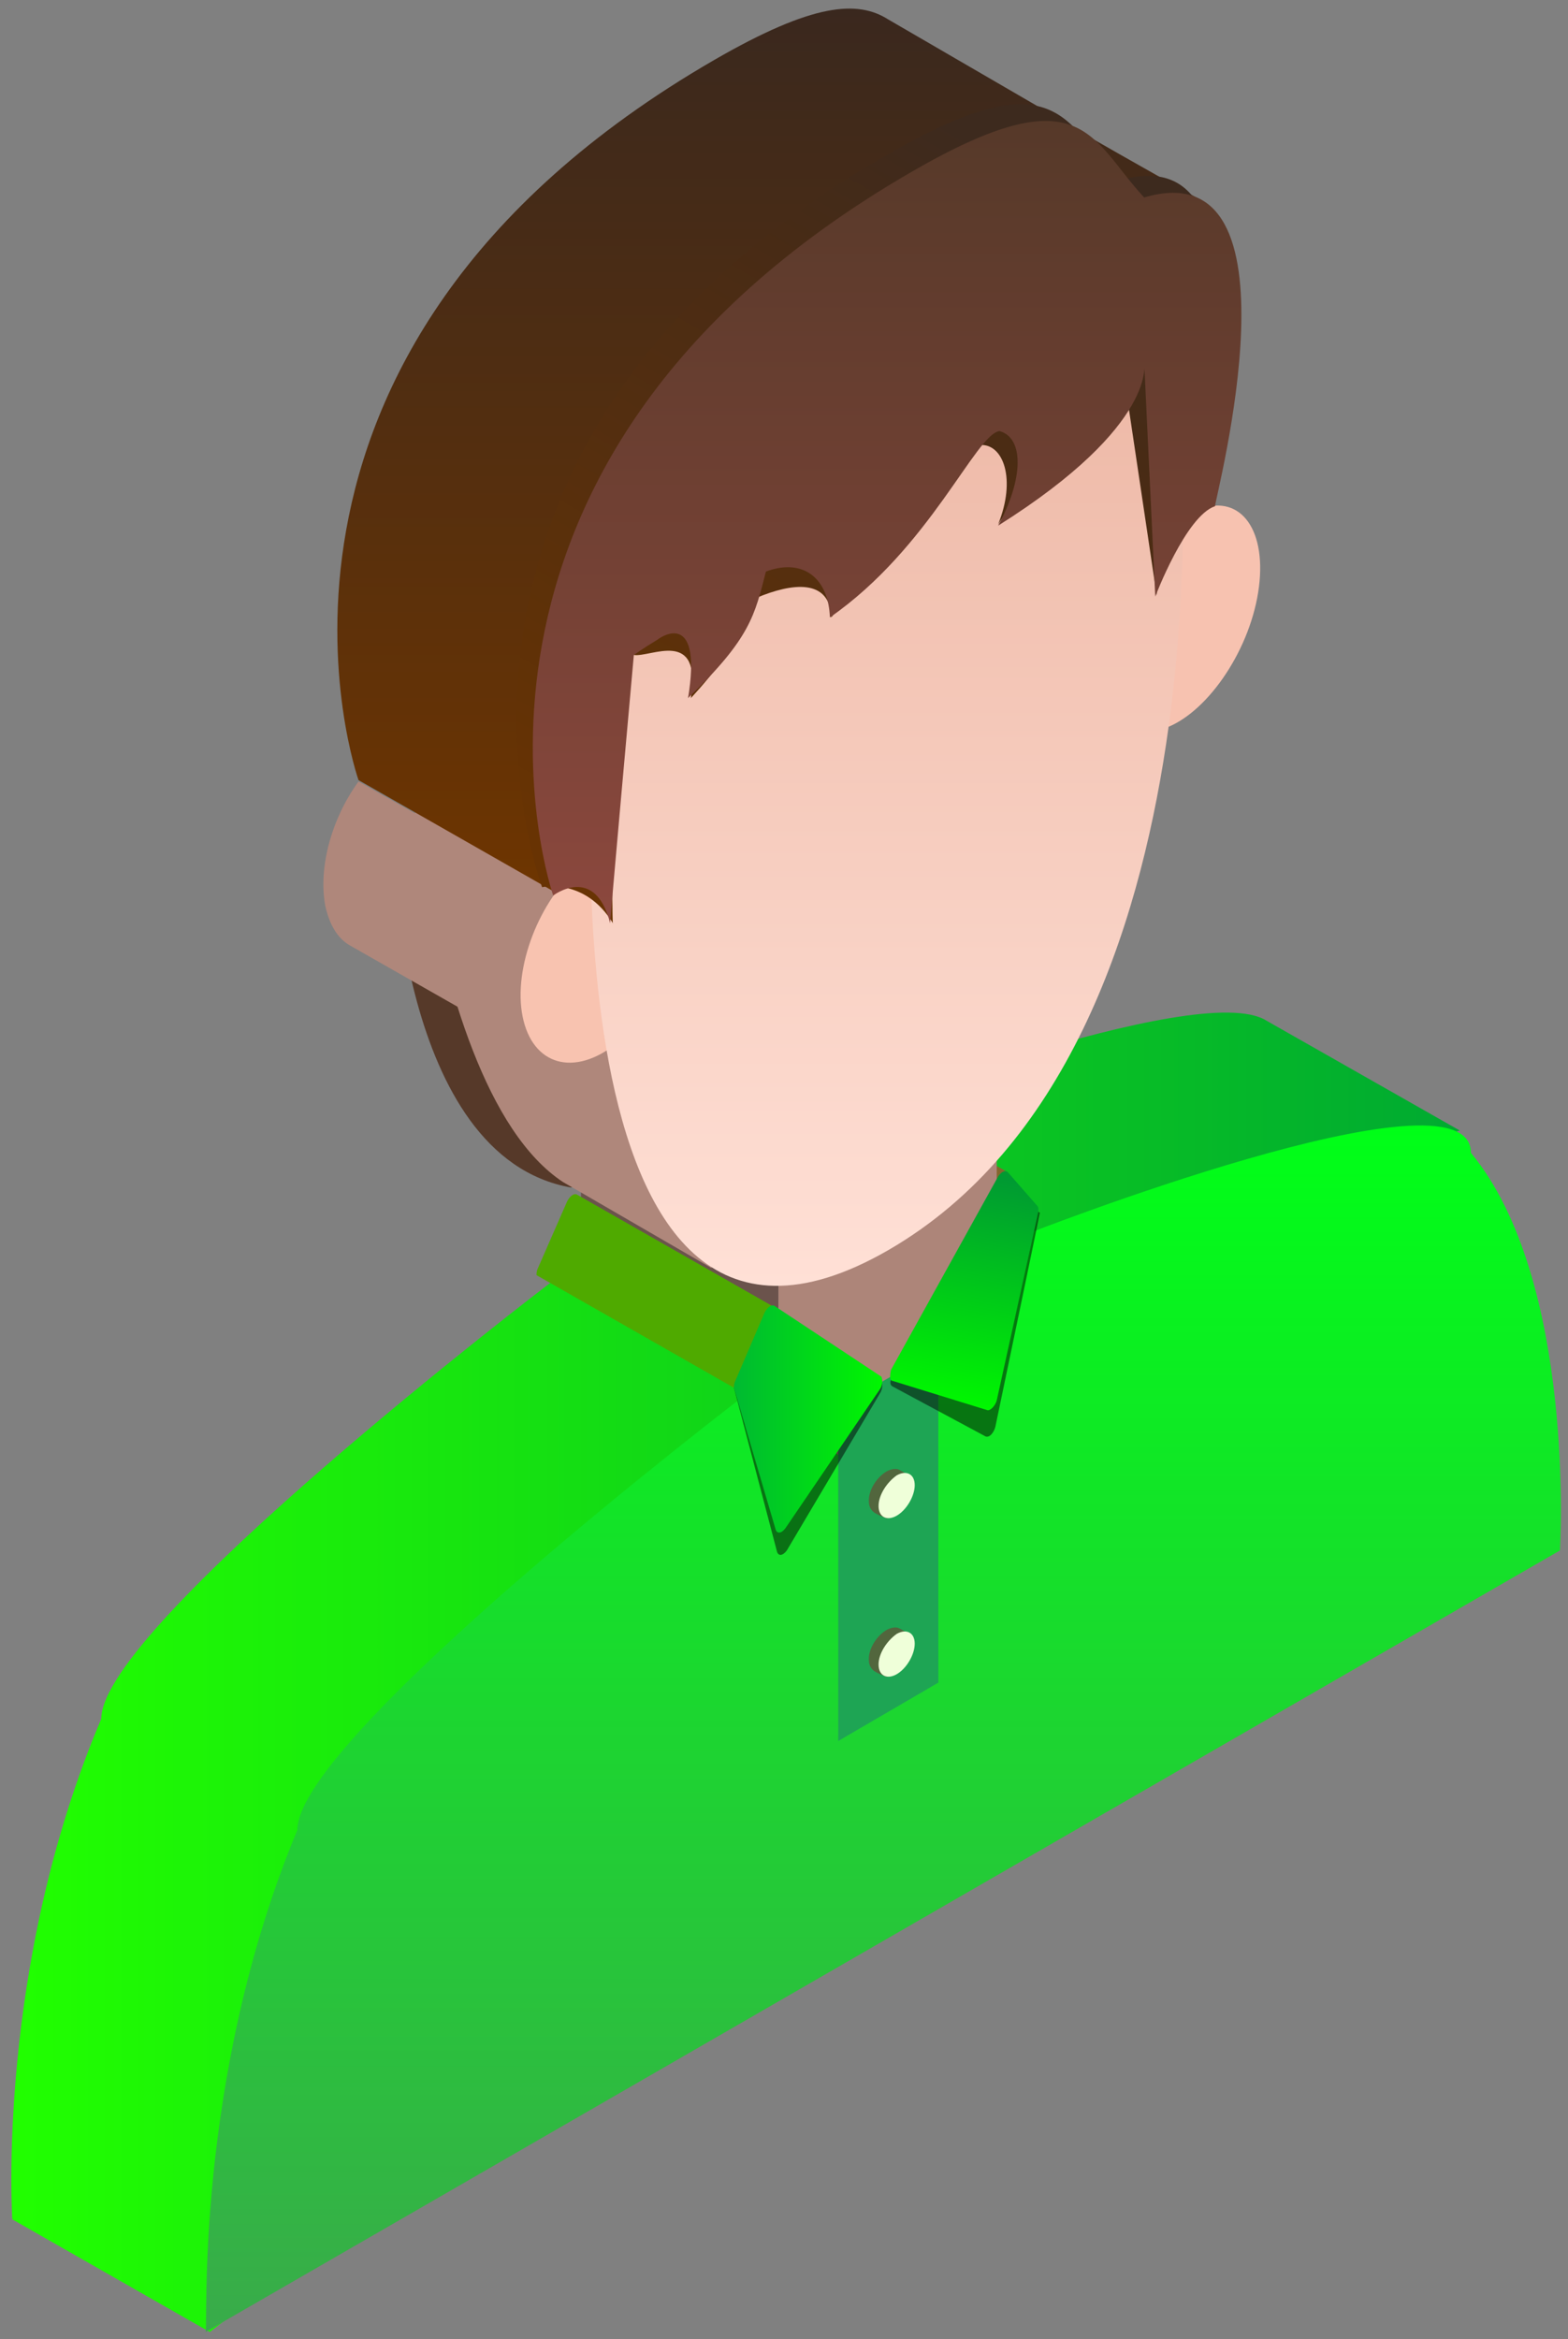 <svg width="120" height="179" viewBox="0 0 120 179" fill="none" xmlns="http://www.w3.org/2000/svg">
<rect x="0" y="0" width="120" height="179" fill="#808080" stroke="none"/>
<path d="M44.465 111.096L59.575 119.716V91.942L44.465 83.322V111.096Z" fill="#6B534C"/>
<path d="M75.005 37.671C76.92 45.546 74.26 65.339 63.725 77.151C58.511 80.13 48.934 87.792 43.719 90.878C30.418 88.537 30.099 64.275 30.099 64.275L50.956 41.396C50.956 41.396 70.642 35.756 75.005 37.671Z" fill="#563929"/>
<path d="M75.005 21.496C75.005 21.496 70.536 6.173 52.233 16.707C31.376 28.732 30.311 46.822 30.311 46.822C30.311 46.822 31.482 82.79 43.081 90.452C43.081 90.452 42.762 90.239 43.081 90.452L54.467 97.049L51.807 87.685C52.126 87.472 52.552 87.366 52.871 87.153C80.007 71.404 75.005 21.496 75.005 21.496Z" fill="#AF877B"/>
<path d="M75.112 38.416C74.473 50.334 71.813 65.977 63.619 77.257C63.619 77.257 63.726 77.257 63.726 77.15C73.941 65.764 76.708 46.823 75.112 38.416Z" fill="#563929"/>
<path d="M111.718 86.515L96.926 78.108C91.712 74.809 63.619 85.77 63.619 85.77V88.324C63.406 88.218 63.087 88.111 62.768 88.218C62.236 88.43 61.704 88.324 61.384 88.962L52.765 92.9L65.215 96.624L61.172 101.626L47.976 95.134L43.188 97.369L41.911 98.327C41.911 98.327 7.752 124.398 7.752 131.528C-0.335 150.576 0.942 169.836 0.942 169.836L16.052 178.456L104.588 110.032C104.588 110.032 105.227 98.859 102.354 88.962L111.718 86.515Z" fill="url(#paint0_linear)"/>
<path d="M73.941 47.142C77.133 46.078 80.432 41.396 81.177 36.714C81.922 32.031 79.9 29.158 76.708 30.329C73.409 31.393 70.642 48.206 73.941 47.142Z" fill="#ECB5A2"/>
<path d="M56.17 106.201L41.06 97.582C41.06 97.475 41.06 97.263 41.166 97.05L43.401 91.942C43.614 91.516 43.933 91.303 44.146 91.41L59.256 100.029L56.17 106.201Z" fill="#4FAA00"/>
<path d="M42.55 68.319L27.439 59.806C25.417 62.572 24.353 66.297 24.885 69.276C25.204 70.766 25.843 71.83 26.801 72.362L42.124 81.088C43.508 79.918 40.741 72.362 42.55 68.319Z" fill="#AF877B"/>
<path d="M91.925 15.325C91.925 15.325 86.604 12.345 82.347 9.898H82.454L67.982 1.491C65.641 0.001 62.235 0.214 54.68 4.577C15.839 27.03 27.438 59.699 27.438 59.699L42.549 68.318C44.784 67.893 39.569 45.333 48.508 38.523C56.17 33.202 59.681 24.476 61.49 24.263C63.406 24.795 63.3 28.094 61.384 31.499C71.387 25.221 72.451 20.965 72.557 19.475L73.409 36.926C73.409 36.926 75.75 30.755 77.984 30.01C77.984 30.116 95.33 21.284 91.925 15.325Z" fill="url(#paint1_linear)"/>
<path d="M52.765 69.596C51.595 74.81 43.401 74.81 41.805 79.386C41.911 78.96 42.23 76.194 42.23 76.194C43.082 73.852 45.529 71.192 48.19 69.596L52.659 66.936V69.596H52.765Z" fill="#563929"/>
<path d="M52.766 69.596C53.936 73.533 62.13 64.062 63.726 66.722C63.62 66.297 63.3 64.062 63.3 64.062C62.449 62.679 60.002 62.785 57.341 64.381L52.872 67.042V69.596H52.766Z" fill="#563929"/>
<path d="M76.921 91.198H75.75L75.431 88.75L77.133 89.708L76.921 91.198Z" fill="#83662E"/>
<path d="M59.575 119.716L76.282 110.033V82.259L59.575 91.942V119.716Z" fill="#AD8579"/>
<path d="M22.757 140.04C22.757 132.91 56.915 106.839 56.915 106.839V109.074C57.022 108.967 57.128 108.861 57.235 108.755L57.979 108.223C58.511 107.797 59.044 107.052 59.469 107.371L66.493 113.33C67.131 113.756 68.195 113.118 68.834 111.947L76.176 97.794C76.495 97.156 77.027 97.156 77.559 97.049C77.879 96.943 78.198 96.943 78.411 97.156V94.495C78.411 94.495 112.569 81.087 112.569 88.217C120.657 98.007 119.38 118.651 119.38 118.651L15.733 178.455C15.946 178.349 14.776 159.194 22.757 140.04Z" fill="url(#paint2_linear)"/>
<path d="M64.151 133.23L71.813 128.761V103.222L64.151 107.691V133.23Z" fill="#1EA554"/>
<path d="M89.052 55.761C92.245 54.697 95.543 50.015 96.288 45.333C97.033 40.651 95.011 37.777 91.819 38.948C88.52 40.012 85.754 56.825 89.052 55.761Z" fill="#F7C2B0"/>
<path d="M47.231 79.81C43.933 82.471 40.74 81.513 39.995 77.788C39.251 74.064 41.272 68.85 44.465 66.189C47.764 63.529 50.53 77.15 47.231 79.81Z" fill="#F8C3B0"/>
<path d="M67.982 95.666C41.06 111.202 45.422 55.442 45.422 55.442C45.422 55.442 46.487 37.351 67.45 25.22C85.647 14.685 90.222 30.009 90.222 30.009C90.222 30.009 95.011 80.023 67.982 95.666Z" fill="url(#paint3_linear)"/>
<path d="M91.074 37.352C88.839 38.097 88.52 45.545 88.52 45.545L85.647 26.285L76.389 40.118C77.772 36.713 76.814 33.947 75.005 34.053C73.303 34.372 63.619 47.248 63.619 47.248C63.513 44.269 60.639 44.588 57.873 45.758C57.128 48.951 52.871 53.42 52.871 53.42C53.723 47.993 49.785 50.334 48.508 50.121C47.444 50.76 46.806 48.844 46.806 48.844C46.806 48.844 46.806 71.51 46.912 70.659C44.784 67.147 41.485 67.892 41.485 67.892C41.485 67.892 28.928 34.266 67.769 11.919C80.964 4.257 81.496 9.365 85.647 13.834C98.203 10.004 91.074 36.713 91.074 37.352Z" fill="url(#paint4_linear)"/>
<path d="M92.989 38.736C90.754 39.48 88.413 45.652 88.413 45.652L87.562 27.669C87.562 27.669 88.732 32.457 76.388 40.225C78.304 36.714 78.41 33.521 76.495 32.989C74.686 33.202 71.174 41.928 63.512 47.248C63.406 44.269 61.491 42.673 58.617 43.737C57.766 47.036 57.447 48.845 52.658 53.42C53.722 46.929 50.849 48.526 50.317 48.951C49.253 49.59 48.508 50.122 48.508 50.122C48.508 50.122 46.593 71.404 46.699 70.659C45.529 66.084 42.336 68.531 42.336 68.531C42.336 68.531 30.95 35.65 69.684 13.196C82.88 5.535 83.412 10.642 87.562 15.112C100.119 11.387 92.989 38.097 92.989 38.736Z" fill="url(#paint5_linear)"/>
<path opacity="0.5" d="M67.343 106.627L60.214 118.652C59.894 119.078 59.575 119.078 59.469 118.758L56.17 106.202L58.724 102.158C58.937 101.732 59.256 101.519 59.469 101.626L67.45 105.669C67.556 105.882 67.556 106.308 67.343 106.627Z" fill="black"/>
<path d="M67.343 106.307L60.107 116.949C59.788 117.374 59.469 117.374 59.362 117.055L56.17 106.201C56.17 106.095 56.17 105.882 56.276 105.669L58.511 100.455C58.724 100.029 59.043 99.816 59.256 99.923L67.45 105.35C67.556 105.563 67.556 105.988 67.343 106.307Z" fill="url(#paint6_linear)"/>
<path opacity="0.5" d="M68.301 106.095L75.431 109.926C75.75 110.032 76.069 109.607 76.176 109.181C76.176 109.181 79.581 92.9 79.581 92.793L77.027 91.729C76.814 91.516 76.495 91.729 76.282 92.049L68.301 105.35C68.088 105.669 68.088 105.989 68.301 106.095Z" fill="black"/>
<path d="M68.301 105.67L75.537 107.904C75.75 108.011 76.176 107.585 76.282 107.16L79.475 92.687C79.475 92.475 79.475 92.368 79.368 92.262L77.134 89.708C76.921 89.495 76.602 89.708 76.389 90.027L68.195 104.818C68.088 105.244 68.088 105.67 68.301 105.67Z" fill="url(#paint7_linear)"/>
<path d="M66.492 114.82C66.492 115.246 66.599 115.459 66.811 115.671C67.024 115.884 67.876 116.204 67.876 116.204C68.621 115.778 69.578 113.756 69.578 112.905C69.578 112.905 69.046 112.585 68.833 112.479C68.621 112.373 68.301 112.373 67.876 112.585C67.131 113.011 66.492 113.969 66.492 114.82Z" fill="#52663D"/>
<path d="M67.237 115.247C67.237 116.098 67.876 116.417 68.621 115.991C69.366 115.566 70.004 114.502 70.004 113.65C70.004 112.799 69.366 112.48 68.621 112.905C67.876 113.438 67.237 114.395 67.237 115.247Z" fill="#EFFFD9"/>
<path d="M66.492 126.952C66.492 127.378 66.599 127.59 66.811 127.803C67.024 128.016 67.876 128.335 67.876 128.335C68.621 127.91 69.578 125.888 69.578 125.037C69.578 125.037 69.046 124.717 68.833 124.611C68.621 124.504 68.301 124.505 67.876 124.717C67.131 125.143 66.492 126.101 66.492 126.952Z" fill="#52663D"/>
<path d="M67.237 127.377C67.237 128.229 67.876 128.548 68.621 128.122C69.366 127.697 70.004 126.633 70.004 125.781C70.004 124.93 69.366 124.611 68.621 125.036C67.876 125.568 67.237 126.526 67.237 127.377Z" fill="#EFFFD9"/>
<defs>
<linearGradient id="paint0_linear" x1="0.835" y1="127.914" x2="111.665" y2="127.914" gradientUnits="userSpaceOnUse">
<stop stop-color="#21FF00"/>
<stop offset="1" stop-color="#00AA31"/>
</linearGradient>
<linearGradient id="paint1_linear" x1="59.092" y1="0.657" x2="59.092" y2="68.318" gradientUnits="userSpaceOnUse">
<stop stop-color="#3A281E"/>
<stop offset="1" stop-color="#6E3500"/>
</linearGradient>
<linearGradient id="paint2_linear" x1="67.774" y1="178.401" x2="67.774" y2="86.028" gradientUnits="userSpaceOnUse">
<stop stop-color="#39AB4A"/>
<stop offset="1" stop-color="#00FF17"/>
</linearGradient>
<linearGradient id="paint3_linear" x1="67.856" y1="21.523" x2="67.856" y2="98.399" gradientUnits="userSpaceOnUse">
<stop stop-color="#ECB5A2"/>
<stop offset="1" stop-color="#FFE0D6"/>
</linearGradient>
<linearGradient id="paint4_linear" x1="82.274" y1="15.023" x2="50.882" y2="69.293" gradientUnits="userSpaceOnUse">
<stop stop-color="#3D2A1E"/>
<stop offset="0.238" stop-color="#482B15"/>
<stop offset="0.503" stop-color="#532E10"/>
<stop offset="0.768" stop-color="#5E3108"/>
<stop offset="1" stop-color="#683303"/>
</linearGradient>
<linearGradient id="paint5_linear" x1="67.89" y1="9.257" x2="67.89" y2="70.678" gradientUnits="userSpaceOnUse">
<stop stop-color="#563929"/>
<stop offset="1" stop-color="#8C483E"/>
</linearGradient>
<linearGradient id="paint6_linear" x1="56.108" y1="108.642" x2="67.519" y2="108.642" gradientUnits="userSpaceOnUse">
<stop stop-color="#00B932"/>
<stop offset="1" stop-color="#00F700"/>
</linearGradient>
<linearGradient id="paint7_linear" x1="75.356" y1="89.979" x2="72.414" y2="107.285" gradientUnits="userSpaceOnUse">
<stop stop-color="#009A32"/>
<stop offset="1" stop-color="#00F700"/>
</linearGradient>
</defs>
</svg>
